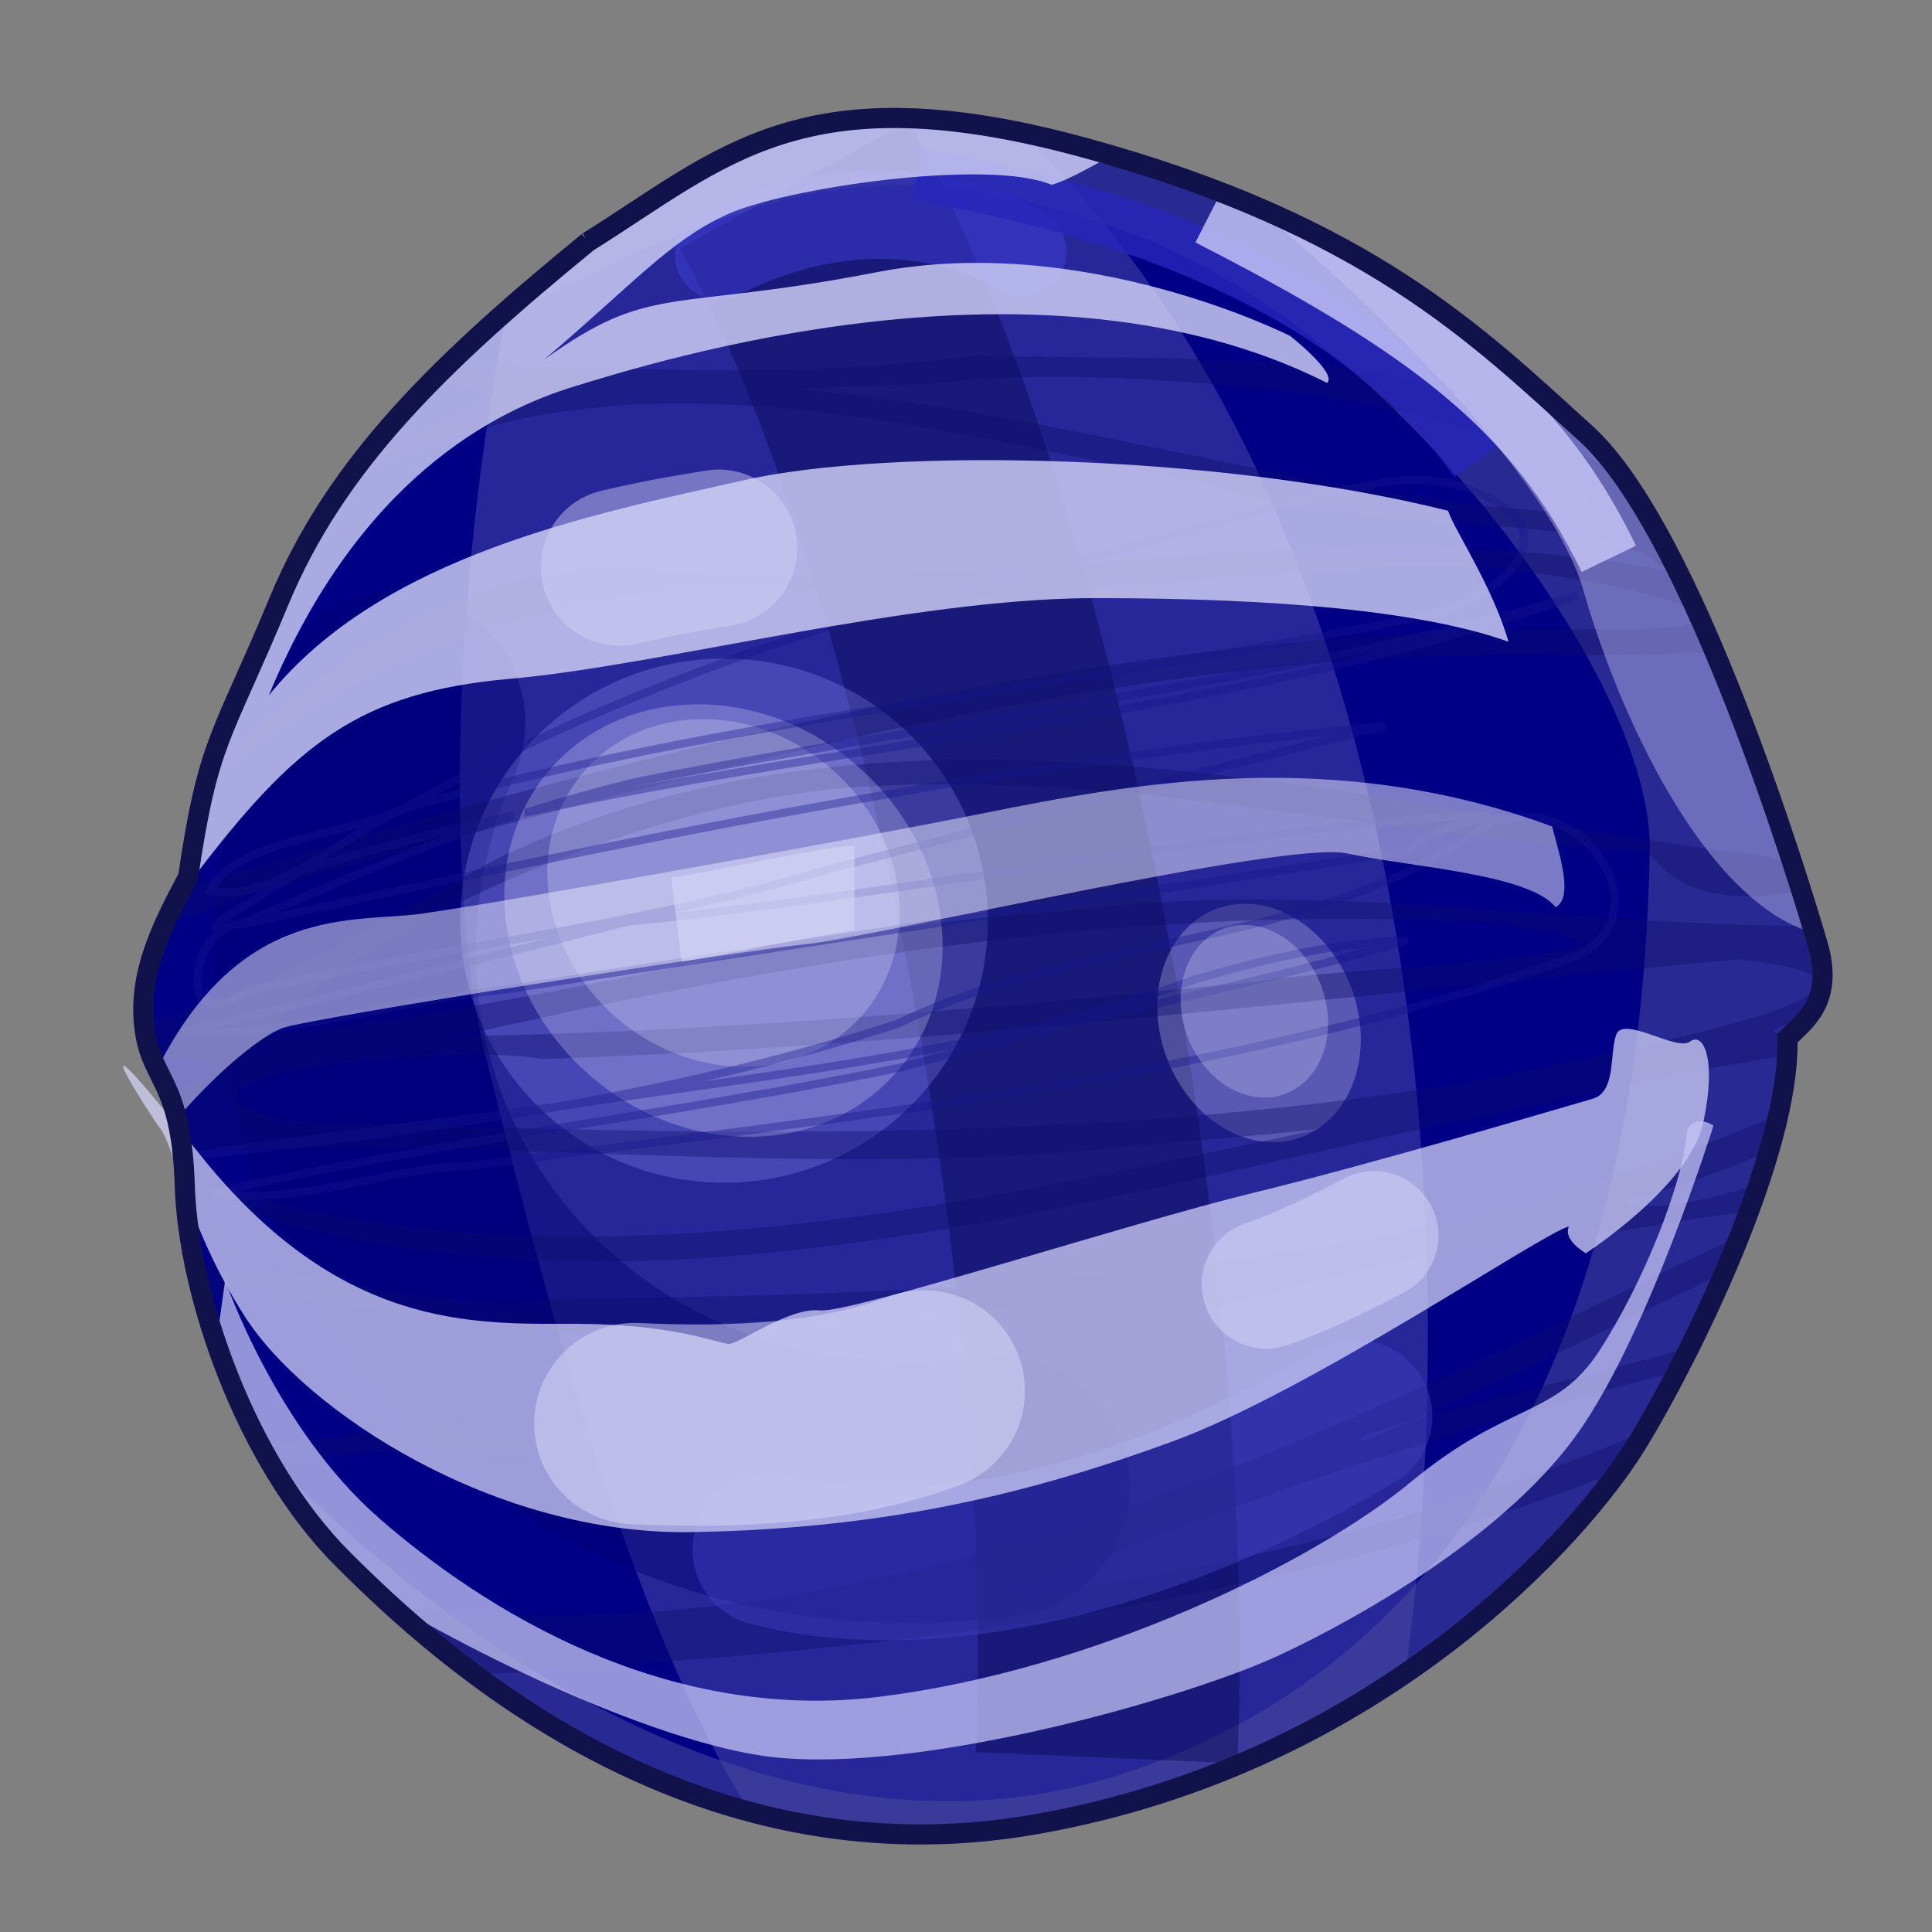 <?xml version="1.0" encoding="UTF-8" standalone="no"?>
<svg xmlns:dc="http://purl.org/dc/elements/1.1/" xmlns:cc="http://creativecommons.org/ns#" xmlns:rdf="http://www.w3.org/1999/02/22-rdf-syntax-ns#" xmlns:svg="http://www.w3.org/2000/svg" xmlns="http://www.w3.org/2000/svg" width="100%" height="100%" id="candy03" version="1.1" viewBox="0 0 48 48">
 <rect x="0" y="0" width="48" height="48" fill="#808080" stroke="none"/>
 <defs id="defs4138" />
 <g style="display:inline" id="layer1">
 <path id="path4697-9" d="M 14.608,6.010 C 10.935,9.015 8.347,11.52 6.928,14.942 5.509,18.365 5.175,18.365 4.674,21.787 4.006,23.04 3.422,24.208 3.589,25.544 3.756,26.88 4.507,26.796 4.591,29.467 c 0.083,2.671 1.502,6.845 3.923,9.266 2.420,2.420 8.598,8.097 17.196,6.594 8.598,-1.502 13.606,-7.262 14.942,-9.433 1.335,-2.170 3.84,-7.262 3.756,-10.100 0.417,-0.417 1.168,-0.918 0.751,-2.337 -0.417,-1.419 -3.088,-10.267 -5.76,-12.688 -2.671,-2.420 -5.426,-5.175 -12.438,-7.095 -7.012,-1.92 -9.015,0.250 -12.354,2.337 z" style="fill:#000087;stroke-width:0.5;stroke-linecap:butt;stroke-opacity:1" />
 <path id="path4816" d="M 22.544,2.935 C 18.866,2.833 17.113,4.444 14.609,6.009 13.880,6.606 13.227,7.175 12.583,7.744 11.220,14.701 11.065,22.350 12.093,26.359 c 1.006,3.923 3.208,13.396 6.537,18.648 2.116,0.567 4.485,0.773 7.080,0.320 3.755,-0.656 6.826,-2.124 9.205,-3.751 C 36.176,32.738 36.170,13.853 25.373,3.294 24.314,3.076 23.375,2.958 22.544,2.935 Z" style="fill:#ffffff;fill-opacity:0.154;stroke-width:1px;stroke-linecap:butt;stroke-opacity:1" />
 <path id="path4852" d="M 9.801,17.958 C 5.473,27.760 13.111,38.452 24.822,36.925" style="fill:none;stroke:#020271;stroke-width:6.5;stroke-linecap:round;stroke-opacity:0.441;" />
 <path id="path4711" d="M 22.544,2.935 C 18.866,2.833 17.113,4.444 14.609,6.009 13.753,6.709 12.969,7.381 12.232,8.044 19.514,4.147 22.659,3.769 28.214,5.843 c 6.260,2.337 12.856,10.934 12.773,15.275 -0.083,4.340 -0.752,18.950 -13.107,22.957 -7.906,2.564 -16.102,-2.596 -21.277,-7.958 0.542,0.970 1.174,1.879 1.912,2.617 2.420,2.420 8.597,8.096 17.195,6.593 8.598,-1.502 13.607,-7.261 14.943,-9.431 1.335,-2.170 3.839,-7.263 3.755,-10.101 0.417,-0.417 1.169,-0.918 0.751,-2.337 C 44.744,22.037 42.073,13.190 39.402,10.769 36.731,8.348 33.975,5.593 26.962,3.673 c -1.753,-0.48 -3.191,-0.704 -4.417,-0.738 z" style="fill:#4a4a9d;fill-opacity:0.552;stroke-width:1px;stroke-linecap:butt;stroke-opacity:1" />
 <path id="path4850" d="m 19.730,4.592 c 4.964,8.910 8.274,27.113 7.765,39.079" style="fill:none;stroke:#080852;stroke-width:6.5;stroke-linecap:butt;stroke-opacity:0.441" />
 <ellipse transform="matrix(1,0,0.116,0.993,0,0)" ry="2.983" rx="2.504" cy="25.594" cx="28.312" id="path4701" style="fill:#e3e3ff;fill-opacity:0.265;stroke-width:0.5;stroke-linecap:round;marker:none;" />
 <path id="path4872" d="m 17.872,6.344 c 2.903,-1.501 5.739,-1.169 7.526,-0.074" style="fill:none;stroke:#4141d9;stroke-width:2.200;stroke-linecap:round;stroke-opacity:0.502" />
 <ellipse ry="6.511" rx="6.553" cy="22.873" cx="17.989" id="path4699" style="fill:#9c9cff;fill-opacity:0.265;stroke-width:0.5;stroke-linecap:round;marker:none;" />
 <path id="path4912" d="m 24.171,8.833 c -4.251,0.599 -8.649,0.298 -13.007,0.207 -0.159,0.155 -0.314,0.311 -0.466,0.466 0.085,0.002 0.171,-0.001 0.257,0.001 2.280,0.302 0.295,0.884 -1.826,1.757 -0.240,0.302 -0.463,0.611 -0.679,0.923 0.359,-0.238 0.730,-0.458 1.125,-0.644 6.392,-3.045 13.727,-0.772 20.306,0.425 3.184,1.448 10.207,0.576 11.474,2.203 -8.424,-1.594 -16.957,0.786 -25.421,-0.037 -4.428,-0.239 -7.590,2.365 -10.703,4.894 -0.043,0.142 -0.081,0.304 -0.121,0.460 4.598,-3.845 10.814,-5.630 16.740,-4.599 4.027,-0.054 8.027,-0.603 12.052,-0.718 1.969,-0.518 7.799,0.506 8.289,1.093 -0.603,-1.335 -1.259,-2.574 -1.931,-3.5 C 37.693,10.501 35.219,8.955 32.185,9.070 29.521,8.819 26.843,8.913 24.171,8.833 Z m 1.992,0.533 c 5.117,-0.005 13.051,1.049 13.390,3.408 -6.681,-0.295 -13.069,-2.538 -19.697,-3.099 1.436,-0.114 2.882,-0.053 4.316,-0.242 0.585,-0.043 1.259,-0.065 1.990,-0.066 z m 16.058,5.966 c 0.026,0.206 -0.739,0.342 -2.794,0.300 -11.095,-0.070 -21.890,2.638 -32.460,5.728 -0.812,0.257 -1.672,0.507 -2.425,0.683 -0.152,0.290 -0.293,0.580 -0.423,0.867 0.795,-0.216 1.581,-0.464 2.349,-0.806 10.772,-2.829 21.612,-6.160 32.880,-5.820 1.083,-0.026 2.166,-0.050 3.25,-0.074 -0.125,-0.295 -0.244,-0.588 -0.375,-0.878 z m -18.214,3.544 c -3.971,0.027 -7.883,0.660 -11.630,2.443 -2.738,1.483 -5.693,3.395 -8.794,4.082 0.004,0.047 0.001,0.093 0.007,0.140 0.045,0.365 0.136,0.624 0.244,0.863 l 0.082,-0.041 0.195,-0.099 c 1.924,0.088 1.182,0.533 0.064,0.875 0.141,0.334 0.272,0.754 0.349,1.414 8.055,-0.312 16.131,0.797 24.185,-0.136 1.369,-0.103 2.737,-0.226 4.103,-0.369 -9.178,1.959 -19.083,4.237 -28.238,1.197 0.003,0.078 0.013,0.137 0.015,0.220 0.001,0.044 0.009,0.097 0.011,0.142 10.019,3.779 21.012,0.521 31.087,-1.640 2.054,-0.346 6.126,-1.405 8.707,-1.732 0.008,-0.151 0.015,-0.302 0.011,-0.443 0.028,-0.028 0.064,-0.064 0.095,-0.093 -0.582,-0.008 -0.670,-0.135 0.337,-0.357 0.330,-0.379 0.606,-0.908 0.318,-1.886 -0.021,-0.071 -0.110,-0.345 -0.142,-0.453 -6.171,0.007 -12.361,-1.200 -18.554,-0.365 -6.738,0.377 -13.272,2.487 -19.941,3.074 2.620,-2.776 9.579,-5.767 14.525,-6.136 6.693,-0.514 13.265,1.232 19.917,1.591 0.835,1.190 2.280,1.230 3.781,0.964 -0.076,-0.246 -0.111,-0.365 -0.208,-0.666 -0.210,-0.054 -0.419,-0.105 -0.656,-0.189 -6.472,-0.807 -13.256,-2.443 -19.875,-2.398 z m 9.726,3.951 c 1.076,0.004 2.153,0.036 3.230,0.097 6.785,0.831 -3.747,1.071 -5.695,1.462 -6.612,0.660 -13.242,1.246 -19.890,1.359 7.329,-1.668 14.823,-2.954 22.355,-2.919 z m 9.468,1.009 c 6.252,0.674 -4.162,2.459 -5.980,2.925 -9.940,1.747 -20.088,1.430 -30.124,1.085 -4.380,-1.166 4.446,-1.935 6.343,-1.535 9.946,-0.326 19.851,-1.577 29.761,-2.476 z m 0.964,3.863 c -9.399,4.074 -20.032,4.464 -30.164,4.566 -2.779,0.491 -6.191,-0.787 -9.156,-0.841 0.052,0.253 0.115,0.509 0.183,0.771 4.26e-5,1.63e-4 0.001,-1.63e-4 0.001,0 3.876,-0.147 8.004,1.419 11.902,0.695 4.162,-0.070 8.313,-0.423 12.453,-0.843 -6.054,1.373 -12.231,4.314 -18.464,3.312 -0.987,0.096 -2.705,0.391 -4.433,0.548 0.088,0.164 0.176,0.329 0.271,0.490 1.366,-0.185 2.699,-0.398 3.732,-0.353 10.074,0.843 19.273,-4.680 29.222,-5.380 1.270,-0.176 2.952,-0.512 3.716,-0.539 0.087,-0.236 0.172,-0.468 0.251,-0.703 -1.583,0.518 -2.963,0.695 -3.310,0.406 1.224,-0.296 2.414,-0.712 3.564,-1.222 0.090,-0.311 0.162,-0.608 0.228,-0.906 z m -0.949,2.990 c -0.293,0.158 -0.698,0.355 -1.234,0.597 -9.809,4.807 -20.361,9.858 -31.597,8.673 -0.225,-0.042 -0.473,-0.079 -0.707,-0.119 0.599,0.548 1.304,1.151 2.121,1.759 1.233,-0.036 2.464,-0.111 3.679,-0.244 8.295,-0.554 16.910,-1.711 24.703,-4.791 0.172,-0.238 0.354,-0.484 0.470,-0.673 0.049,-0.080 0.119,-0.222 0.171,-0.310 -5.125,2.178 -10.649,3.473 -16.154,4.169 5.524,-2.269 11.199,-4.211 16.982,-5.664 0.106,-0.203 0.200,-0.377 0.308,-0.593 -2.317,0.634 -5.260,1.329 -6.902,1.802 -0.402,0.171 -0.802,0.351 -1.208,0.509 -0.154,-0.081 0.376,-0.269 1.208,-0.509 2.625,-1.117 5.186,-2.453 7.765,-3.664 0.135,-0.313 0.266,-0.624 0.392,-0.943 z" style="font-style:normal;font-variant:normal;font-weight:normal;font-stretch:normal;font-size:medium;line-height:normal;font-family:sans-serif;text-indent:0;text-align:start;text-decoration:none;text-decoration-line:none;text-decoration-style:letter-spacing:normal;word-spacing:normal;text-transform:none;direction:ltr;block-progression:tb;writing-mode:lr-tb;baseline-shift:baseline;text-anchor:start;white-space:normal;fill:#0d0d6a;fill-opacity:0.364;stroke-width:0.600;stroke-linecap:butt;" />
 <path id="path4818" d="m 31.164,5.123 c 3.877,3.165 7.492,7.152 8.169,9.525 0.908,3.180 3.036,7.767 5.744,8.541 C 44.544,21.394 41.993,13.118 39.402,10.769 37.346,8.906 35.220,6.848 31.164,5.123 Z" style="fill:#cfcff7;fill-opacity:0.408;stroke-width:1px;stroke-linecap:butt;stroke-opacity:1" />
 <path id="path4844" d="M 22.785,4.337 C 28.768,5.356 33.860,7.520 36.661,11.466" style="fill:none;stroke:#2626bb;stroke-width:1.299;stroke-linecap:butt;stroke-opacity:0.795" />
 <path id="path4846" d="m 30.041,5.356 c 5.473,2.800 8.146,4.837 9.929,8.528" style="fill:none;stroke:#c6c6f8;stroke-width:1.5;stroke-linecap:butt;stroke-opacity:0.823" />
 <ellipse transform="matrix(1,0,0.117,0.993,0,0)" style="fill:#e3e3ff;fill-opacity:0.265;stroke-width:0.5;stroke-linecap:round;marker:none;" id="ellipse4848" cx="15.280" cy="23.032" rx="5.407" ry="5.410" />
 <ellipse ry="4.349" rx="4.347" cy="22.341" cx="15.361" id="ellipse4868" style="fill:#e3e3ff;fill-opacity:0.265;stroke-width:0.5;stroke-linecap:round;marker:none;" transform="matrix(1,0,0.117,0.993,0,0)" />
 <path id="path4930" d="m 34.353,11.992 c -3.068,0.527 -5.985,1.688 -9.052,2.232 -5.304,1.340 -10.516,3.181 -15.293,5.875 8.261,-2.335 16.867,-3.021 25.245,-4.771 1.604,-0.234 3.996,-1.929 1.608,-3.028 -0.768,-0.383 -1.669,-0.455 -2.508,-0.308 z M 10.007,20.100 C 8.520,20.765 5.846,20.872 5.212,22.137 6.796,22.460 8.533,20.745 10.007,20.100 Z m -2.605,1.563 c -0.698,0.521 -3.461,1.936 -1.116,1.167 2.140,-0.919 4.276,-1.850 6.489,-2.581 -1.809,0.398 -3.604,0.861 -5.373,1.414 z m 5.729,-1.492 c 8.669,-1.865 17.648,-2.405 26.061,-5.373 -7.649,2.223 -15.595,3.077 -23.385,4.629 -0.899,0.218 -1.792,0.468 -2.676,0.743 z m -7.022,2.780 c -1.421,-0.070 -1.789,2.950 -0.001,1.688 4.757,-1.110 9.643,-1.588 14.330,-2.999 4.655,-1.215 9.308,-2.442 13.976,-3.606 -9.544,0.919 -18.953,2.854 -28.305,4.917 z m 9.467,-0.048 c -3.665,0.943 -7.336,1.865 -11.024,2.718 2.650,0.165 5.370,-0.799 8.062,-1.042 7.461,-1.175 14.934,-2.272 22.395,-3.452 0.480,-0.693 3.208,-0.942 1.033,-0.840 -6.862,0.539 -13.622,1.922 -20.466,2.617 z m 21.542,-2.541 c -4.303,3.255 -10.072,2.771 -14.797,5.065 -2.743,0.901 -5.563,1.550 -8.404,2.056 5.302,-0.808 10.708,-1.325 15.785,-3.151 1.715,-0.508 3.478,-0.910 5.273,-0.973 -4.134,1.210 -8.385,1.973 -12.528,3.146 -5.688,1.190 -11.480,1.824 -17.146,3.134 2.189,0.333 4.315,-0.644 6.505,-0.681 9.212,-1.224 18.585,-2.095 27.403,-5.213 2.111,-1.114 0.145,-3.918 -1.809,-3.384 l -0.281,8.9e-5 z m -23.202,7.121 c -3.062,0.433 -6.137,0.781 -9.197,1.235 3.076,-0.322 6.150,-0.693 9.197,-1.235 z" style="fill:none;stroke:#17178d;stroke-width:0.2;stroke-linecap:butt;stroke-opacity:0.375" />
 <ellipse style="fill:#e3e3ff;fill-opacity:0.265;stroke-width:0.5;stroke-linecap:round;marker:none;" id="ellipse4870" cx="28.230" cy="25.301" rx="1.813" ry="2.160" transform="matrix(1,0,0.116,0.993,0,0)" />
 <path id="path4960" d="m 19.107,38.501 c 3.313,0.883 8.615,0.220 14.579,-3.313" style="fill:none;stroke:#3f3fc1;stroke-width:3.799;stroke-linecap:round;stroke-opacity:0.464" />
 <path id="path4707" d="m 3.923,27.965 c 0.417,0.417 0.667,2.420 2.170,4.758 1.502,2.337 6.177,5.426 11.102,5.342 4.925,-0.083 8.514,-1.001 11.937,-2.253 3.422,-1.252 9.182,-5.175 9.850,-5.342 -0.166,0.333 0.417,0.667 0.417,0.667 0,0 2.587,-1.669 2.921,-3.255 0.333,-1.586 0,-2.253 -0.333,-2.003 -0.333,0.250 -1.669,-0.667 -1.836,-0.166 -0.166,0.500 0,1.419 -0.584,1.586 -0.584,0.166 -5.342,1.586 -8.431,2.337 C 28.048,30.386 21.12,32.64 20.368,32.556 c -0.751,-0.083 -2.003,0.834 -2.253,0.834 -0.250,0 -1.335,-0.500 -3.84,-0.500 -2.504,0 -5.843,0.166 -9.349,-4.257 -3.506,-4.424 -1.001,-0.667 -1.001,-0.667 z" style="fill:#d2d2fa;fill-opacity:0.745;stroke-width:1px;stroke-linecap:butt;" />
 <path id="path4874" d="m 15.772,35.367 c 2.352,0.112 4.951,0.029 7.192,-0.811" style="fill:none;stroke:#d5d5f6;stroke-width:5;stroke-linecap:round;stroke-opacity:0.535" />
 <path id="path4878" d="m 31.455,31.908 c 0.825,-0.275 1.778,-0.741 2.683,-1.213" style="fill:none;stroke:#d5d5f6;stroke-width:3.200;stroke-linecap:round;stroke-opacity:0.519;" />
 <path id="path4705" d="m 42.302,27.861 c -0.146,-0.020 -0.313,0.021 -0.396,0.271 -0.083,1.252 -1.084,3.756 -2.169,5.425 -1.085,1.669 -2.254,1.252 -4.675,3.255 -2.420,2.003 -7.846,4.673 -13.189,5.341 C 16.528,42.824 12.021,39.986 9.433,37.732 6.845,35.478 5.593,31.804 5.593,31.804 l -0.214,1.552 c 0.664,1.958 1.724,3.965 3.136,5.376 0.297,0.297 0.652,0.645 1.060,1.021 3.619,2.124 7.413,3.656 9.623,3.902 3.756,0.417 10.353,-1.502 12.523,-2.503 2.170,-1.001 5.758,-3.087 7.511,-5.591 1.753,-2.504 3.339,-7.597 3.339,-7.597 0,0 -0.125,-0.082 -0.271,-0.103 z" style="fill:#c4c4f6;fill-opacity:0.751;stroke-width:1px;stroke-linecap:butt;" />
 <path id="path4703" d="M 22.544,2.935 C 18.866,2.833 17.113,4.444 14.609,6.009 10.936,9.014 8.346,11.520 6.927,14.943 c -1.400,3.378 -1.744,3.446 -2.234,6.738 0.004,0.013 0.064,0.189 0.064,0.189 2.587,-3.422 4.175,-4.673 7.931,-5.007 3.756,-0.333 9.934,-2.003 14.525,-2.003 4.591,0 8.180,0.334 10.267,1.085 -0.417,-1.419 -1.336,-2.754 -1.503,-3.255 C 30.301,11.270 22.122,11.102 18.449,11.937 14.776,12.772 9.515,13.773 6.677,17.279 8.931,11.853 12.355,10.183 14.275,9.599 16.195,9.015 25.878,5.926 32.974,9.515 33.225,9.265 32.054,8.347 32.054,8.347 c 0,0 -5.091,-2.587 -10.267,-1.585 -5.175,1.001 -5.592,0.249 -8.263,2.169 2.253,-1.92 3.088,-2.922 4.507,-3.589 1.419,-0.667 6.511,-1.417 8.097,-0.75 0.354,-0.096 0.891,-0.401 1.478,-0.718 -0.222,-0.065 -0.412,-0.135 -0.644,-0.199 -1.753,-0.48 -3.191,-0.704 -4.417,-0.738 z" style="fill:#d4d4fa;fill-opacity:0.801;stroke-width:1px;stroke-linecap:butt;stroke-opacity:1" />
 <path id="path4894" d="m 15.387,14.090 c 1.234,-0.284 1.899,-0.379 2.469,-0.474" style="fill:none;stroke:#d5d5f6;stroke-width:3.900;stroke-linecap:round;stroke-opacity:0.447;" />
 <path id="path4709" d="m 30.886,19.335 c -2.379,0.073 -4.549,0.489 -6.427,0.865 -3.756,0.751 -12.186,2.255 -14.023,2.505 -1.633,0.222 -4.456,-0.269 -6.529,3.849 0.163,0.334 0.345,0.671 0.486,1.246 1.063,-1.249 2.140,-2.078 2.619,-2.257 C 7.679,25.294 18.365,23.623 20.035,23.457 21.704,23.290 31.972,20.869 33.474,21.203 c 1.502,0.333 4.507,0.501 5.175,1.335 0.500,-0.250 -5.05e-4,-1.586 -0.083,-2.003 -2.713,-1.001 -5.300,-1.272 -7.679,-1.199 z" style="fill:#e6e6fc;fill-opacity:0.530;stroke-width:1px;stroke-linecap:butt;" />
 <path id="path4876" d="M 16.805,22.847 C 17.701,22.735 20.670,22.063 21.230,22.063" style="fill:none;stroke:#d9d9f8;stroke-width:2.099;stroke-linecap:butt;stroke-opacity:0.535" />
 <path id="stroke01" d="M 14.608,6.010 C 10.935,9.015 8.347,11.52 6.928,14.942 5.509,18.365 5.175,18.365 4.674,21.787 4.006,23.04 3.422,24.208 3.589,25.544 3.756,26.88 4.507,26.796 4.591,29.467 c 0.083,2.671 1.502,6.845 3.923,9.266 2.420,2.420 8.598,8.097 17.196,6.594 8.598,-1.502 13.606,-7.262 14.942,-9.433 1.335,-2.170 3.84,-7.262 3.756,-10.100 0.417,-0.417 1.168,-0.918 0.751,-2.337 -0.417,-1.419 -3.088,-10.267 -5.76,-12.688 -2.671,-2.420 -5.426,-5.175 -12.438,-7.095 -7.012,-1.92 -9.015,0.250 -12.354,2.337 z" style="fill:none;stroke:#11114b;stroke-width:0.5;stroke-linecap:butt;stroke-opacity:1" />
 </g>
</svg>
